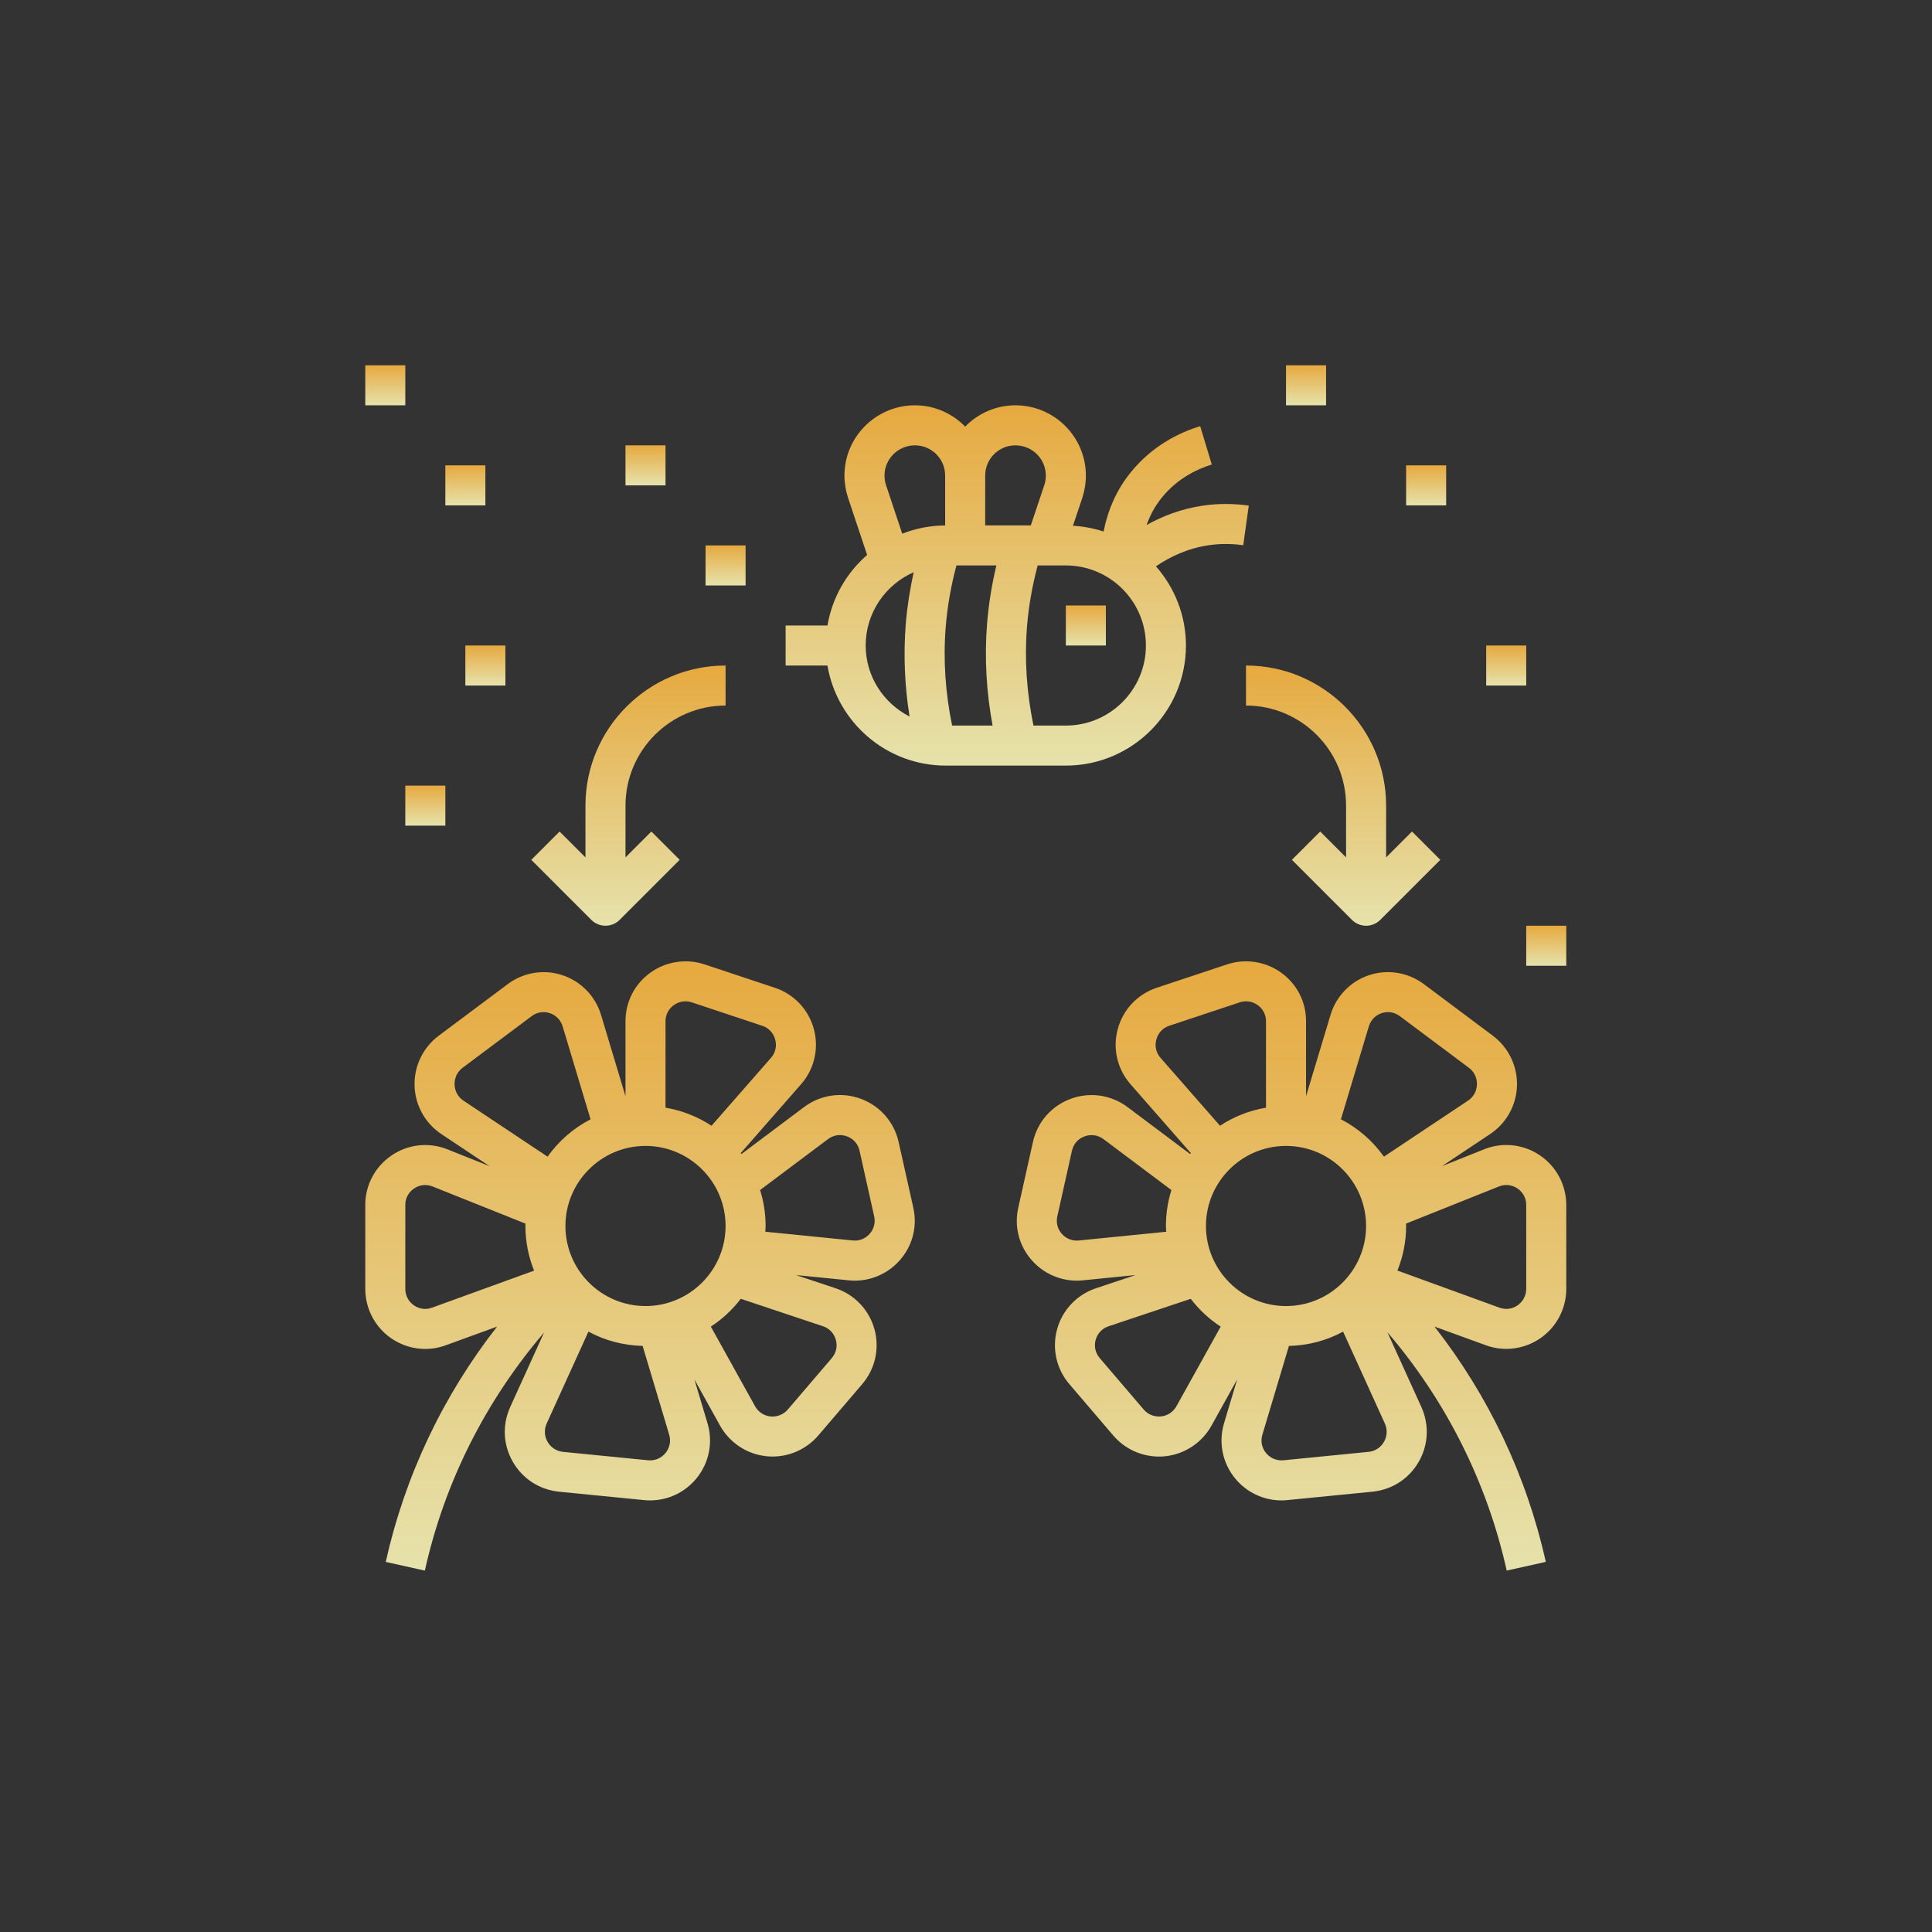 <svg width="135" height="135" viewBox="0 0 135 135" fill="none" xmlns="http://www.w3.org/2000/svg">
<rect x="0" y="0" width="135" height="135" fill="#333333" stroke="none"/>
<path d="M66.085 53.497H74.477C79.105 53.497 82.869 49.733 82.869 45.105C82.869 42.985 82.072 41.05 80.771 39.572C81.732 38.918 82.972 38.313 84.471 38.097C85.251 37.982 86.057 37.984 86.872 38.098L87.259 35.329C86.178 35.177 85.101 35.178 84.069 35.329C82.529 35.551 81.208 36.077 80.119 36.686C80.368 35.991 80.711 35.353 81.166 34.791C82.335 33.329 83.865 32.703 84.674 32.459L83.865 29.78C82.497 30.193 80.542 31.094 78.985 33.039C78.036 34.217 77.422 35.596 77.113 37.143C76.435 36.917 75.716 36.782 74.974 36.739L75.626 34.792C75.79 34.287 75.876 33.761 75.876 33.23C75.876 30.524 73.667 28.321 70.952 28.321C69.576 28.321 68.334 28.895 67.442 29.811C66.55 28.895 65.308 28.321 63.931 28.321C61.217 28.321 59.007 30.524 59.007 33.23C59.007 33.761 59.093 34.286 59.262 34.793L60.591 38.778C59.155 40.026 58.15 41.751 57.82 43.708H54.896V46.505H57.819C58.489 50.466 61.935 53.497 66.085 53.497L66.085 53.497ZM74.477 39.511C77.562 39.511 80.072 42.02 80.072 45.105C80.072 48.19 77.562 50.7 74.477 50.7H72.214C71.746 48.425 71.579 46.115 71.76 43.817C71.875 42.378 72.125 40.958 72.507 39.511H74.477ZM68.841 33.23C68.841 32.065 69.787 31.119 70.952 31.119C72.124 31.119 73.078 32.065 73.078 33.23C73.078 33.461 73.042 33.689 72.969 33.906L72.029 36.713H68.841L68.841 33.23ZM66.831 39.511H69.622C69.3 40.875 69.08 42.227 68.971 43.597C68.783 45.969 68.924 48.35 69.358 50.7H66.53C66.063 48.439 65.898 46.132 66.082 43.818C66.196 42.379 66.447 40.96 66.831 39.511ZM63.931 31.119C65.095 31.119 66.043 32.065 66.043 33.23V36.716C64.986 36.721 63.975 36.928 63.044 37.292L61.916 33.907C61.842 33.687 61.806 33.459 61.806 33.23C61.805 32.065 62.759 31.119 63.931 31.119ZM63.843 39.987C63.579 41.197 63.388 42.404 63.291 43.597C63.121 45.767 63.215 47.934 63.556 50.068C61.745 49.14 60.49 47.275 60.49 45.105C60.49 42.818 61.872 40.853 63.843 39.987Z" fill="url(#paint0_linear_0_1307)" fill-opacity="0.877"/>
<path d="M74.477 42.308H77.274V45.105H74.477V42.308Z" fill="url(#paint1_linear_0_1307)" fill-opacity="0.877"/>
<path d="M109.444 84.197C109.444 82.803 108.752 81.505 107.595 80.724C106.438 79.944 104.975 79.791 103.694 80.312L100.76 81.484L104.139 79.233C105.268 78.478 105.963 77.218 106 75.861C106.038 74.502 105.414 73.201 104.323 72.378L99.505 68.775C98.414 67.95 96.983 67.709 95.688 68.133C94.383 68.558 93.367 69.597 92.972 70.915L91.261 76.601V71.358C91.261 69.998 90.628 68.763 89.523 67.966C88.431 67.178 87.021 66.963 85.744 67.387L80.819 69.023C79.485 69.468 78.47 70.546 78.103 71.908C77.735 73.267 78.07 74.707 78.996 75.761L83.21 80.573C83.193 80.595 83.177 80.615 83.162 80.638L78.785 77.357C77.641 76.499 76.151 76.283 74.805 76.785C73.462 77.285 72.478 78.418 72.175 79.809L71.154 84.38C70.855 85.709 71.202 87.055 72.11 88.076C72.908 88.978 74.056 89.486 75.241 89.486C75.383 89.486 75.523 89.48 75.666 89.464L79.345 89.096L76.584 90.018C75.254 90.46 74.236 91.531 73.866 92.879C73.493 94.229 73.819 95.67 74.732 96.728L77.796 100.312C78.599 101.248 79.767 101.779 80.984 101.779C81.124 101.779 81.263 101.772 81.403 101.758C82.768 101.62 83.983 100.822 84.653 99.619L86.448 96.388L85.533 99.444C85.129 100.783 85.418 102.228 86.309 103.31C87.112 104.287 88.3 104.842 89.544 104.842C89.683 104.842 89.82 104.835 89.96 104.82L95.908 104.232C97.272 104.093 98.445 103.335 99.129 102.153C99.812 100.97 99.883 99.573 99.32 98.318L96.947 93.092C101.039 97.876 103.907 103.567 105.282 109.745L108.014 109.137C106.673 103.113 104.007 97.521 100.239 92.698L103.814 93.996C104.282 94.17 104.77 94.254 105.255 94.254C106.099 94.254 106.934 93.999 107.644 93.504C108.771 92.722 109.444 91.433 109.444 90.058L109.444 84.197ZM81.093 73.917C80.781 73.563 80.675 73.097 80.8 72.637C80.924 72.177 81.252 71.826 81.701 71.676L86.625 70.04C87.053 69.896 87.513 69.966 87.884 70.234C88.253 70.499 88.463 70.909 88.463 71.358V77.4C87.292 77.598 86.203 78.032 85.249 78.663L81.093 73.917ZM75.381 86.681C74.939 86.726 74.5 86.56 74.198 86.219C73.897 85.88 73.781 85.434 73.881 84.992L74.903 80.412C75.005 79.942 75.325 79.575 75.777 79.408C76.236 79.24 76.717 79.308 77.105 79.596L81.852 83.156C81.605 83.948 81.47 84.792 81.47 85.666C81.47 85.802 81.483 85.935 81.491 86.069L75.381 86.681ZM82.207 98.258C81.979 98.667 81.583 98.928 81.12 98.975C80.675 99.015 80.219 98.846 79.917 98.492L76.853 94.907C76.541 94.546 76.434 94.078 76.561 93.624C76.687 93.169 77.015 92.822 77.465 92.673L83.204 90.755C83.786 91.516 84.492 92.175 85.297 92.699L82.207 98.258ZM84.267 85.666C84.267 82.581 86.776 80.072 89.862 80.072C92.947 80.072 95.456 82.581 95.456 85.666C95.456 88.751 92.947 91.261 89.862 91.261C86.776 91.261 84.267 88.751 84.267 85.666ZM96.704 100.755C96.476 101.151 96.082 101.404 95.626 101.45L89.681 102.038C89.217 102.082 88.77 101.9 88.467 101.534C88.166 101.169 88.073 100.702 88.209 100.251L90.065 94.049C91.431 94.016 92.719 93.663 93.851 93.049L96.769 99.471C96.956 99.891 96.933 100.358 96.704 100.755ZM96.703 80.822C95.927 79.728 94.897 78.83 93.698 78.211L95.649 71.718C95.784 71.274 96.112 70.935 96.553 70.791C96.984 70.65 97.446 70.725 97.822 71.009L102.641 74.613C103.012 74.891 103.215 75.318 103.202 75.781C103.188 76.241 102.962 76.652 102.583 76.905L96.703 80.822ZM106.646 90.058C106.646 90.523 106.426 90.944 106.044 91.211C105.667 91.474 105.205 91.533 104.774 91.373L97.647 88.782C98.034 87.817 98.254 86.768 98.254 85.665C98.254 85.609 98.247 85.555 98.246 85.501L104.737 82.906C105.172 82.73 105.642 82.782 106.031 83.044C106.422 83.306 106.646 83.727 106.646 84.197L106.646 90.058Z" fill="url(#paint2_linear_0_1307)" fill-opacity="0.877"/>
<path d="M27.324 93.507C28.036 94.002 28.871 94.258 29.714 94.258C30.198 94.258 30.683 94.174 31.148 94.002L34.733 92.698C30.963 97.522 28.298 103.114 26.954 109.14L29.686 109.748C31.057 103.59 33.913 97.917 38.016 93.11L35.647 98.326C35.086 99.576 35.156 100.97 35.84 102.154C36.522 103.336 37.697 104.094 39.065 104.234L45.009 104.821C45.149 104.835 45.286 104.842 45.425 104.842C46.671 104.842 47.857 104.287 48.66 103.311C49.55 102.228 49.84 100.783 49.437 99.448L48.522 96.39L50.317 99.621C50.987 100.821 52.202 101.619 53.566 101.756C53.706 101.77 53.845 101.777 53.984 101.777C55.201 101.777 56.37 101.246 57.175 100.309L60.235 96.732C61.151 95.669 61.477 94.227 61.103 92.879C60.731 91.531 59.716 90.46 58.387 90.018L55.624 89.096L59.3 89.463C59.442 89.479 59.584 89.486 59.726 89.486C60.915 89.486 62.062 88.977 62.86 88.076C63.767 87.056 64.114 85.708 63.816 84.382L62.796 79.815C62.489 78.418 61.507 77.285 60.164 76.784C58.819 76.282 57.331 76.496 56.183 77.358L51.81 80.638C51.794 80.616 51.777 80.594 51.762 80.573L55.975 75.761C56.902 74.707 57.235 73.266 56.869 71.907C56.501 70.546 55.487 69.468 54.151 69.023L49.228 67.386C47.953 66.963 46.541 67.178 45.447 67.965C44.341 68.764 43.707 70 43.707 71.359V76.603L41.998 70.916C41.602 69.599 40.586 68.56 39.282 68.135C37.982 67.711 36.554 67.952 35.47 68.773L30.639 72.384C29.554 73.204 28.928 74.505 28.968 75.864C29.005 77.221 29.701 78.481 30.832 79.239L34.208 81.487L31.281 80.317C29.992 79.794 28.529 79.946 27.375 80.727C26.215 81.506 25.524 82.804 25.524 84.198V90.059C25.524 91.434 26.197 92.722 27.324 93.508L27.324 93.507ZM46.499 101.534C46.197 101.902 45.753 102.082 45.286 102.038L39.346 101.45C38.887 101.402 38.493 101.149 38.264 100.753C38.035 100.357 38.011 99.889 38.197 99.475L41.117 93.047C42.249 93.66 43.537 94.014 44.904 94.047L46.761 100.252C46.894 100.702 46.8 101.169 46.5 101.534L46.499 101.534ZM57.86 79.595C58.249 79.304 58.727 79.237 59.187 79.405C59.639 79.574 59.959 79.939 60.063 80.416L61.084 84.993C61.183 85.431 61.067 85.878 60.766 86.216C60.464 86.556 60.039 86.728 59.579 86.678L53.475 86.067C53.483 85.934 53.497 85.801 53.497 85.666C53.497 84.791 53.361 83.948 53.112 83.155L57.86 79.595ZM51.762 90.754L57.502 92.671C57.951 92.821 58.282 93.168 58.406 93.623C58.532 94.078 58.425 94.547 58.111 94.911L55.05 98.49C54.746 98.845 54.289 99.02 53.846 98.975C53.383 98.929 52.987 98.667 52.761 98.262L49.671 92.698C50.476 92.174 51.181 91.513 51.762 90.754ZM46.504 71.358C46.504 70.909 46.714 70.5 47.081 70.235C47.45 69.968 47.912 69.898 48.341 70.041L53.265 71.677C53.714 71.827 54.042 72.177 54.167 72.638C54.291 73.097 54.185 73.564 53.872 73.919L49.718 78.664C48.764 78.034 47.674 77.599 46.503 77.4L46.504 71.358ZM45.105 80.072C48.19 80.072 50.7 82.581 50.7 85.666C50.7 88.752 48.19 91.261 45.105 91.261C42.02 91.261 39.51 88.752 39.51 85.666C39.51 82.581 42.02 80.072 45.105 80.072ZM32.385 76.909C32.003 76.652 31.775 76.24 31.763 75.782C31.75 75.319 31.954 74.892 32.318 74.617L37.15 71.004C37.517 70.726 37.979 70.65 38.411 70.792C38.852 70.936 39.182 71.275 39.315 71.719L41.266 78.212C40.067 78.831 39.038 79.731 38.261 80.823L32.385 76.909ZM28.321 84.198C28.321 83.728 28.545 83.307 28.937 83.044C29.324 82.782 29.797 82.732 30.236 82.91L36.722 85.502C36.72 85.556 36.713 85.61 36.713 85.666C36.713 86.77 36.933 87.821 37.321 88.787L30.186 91.375C29.756 91.535 29.298 91.472 28.922 91.212C28.541 90.945 28.321 90.526 28.321 90.059L28.321 84.198Z" fill="url(#paint3_linear_0_1307)" fill-opacity="0.877"/>
<path d="M25.524 25.524H28.321V28.321H25.524V25.524Z" fill="url(#paint4_linear_0_1307)" fill-opacity="0.877"/>
<path d="M31.119 32.517H33.916V35.314H31.119V32.517Z" fill="url(#paint5_linear_0_1307)" fill-opacity="0.877"/>
<path d="M28.321 54.896H31.119V57.693H28.321V54.896Z" fill="url(#paint6_linear_0_1307)" fill-opacity="0.877"/>
<path d="M32.517 45.105H35.315V47.903H32.517V45.105Z" fill="url(#paint7_linear_0_1307)" fill-opacity="0.877"/>
<path d="M43.706 31.119H46.504V33.916H43.706V31.119Z" fill="url(#paint8_linear_0_1307)" fill-opacity="0.877"/>
<path d="M49.301 38.112H52.099V40.909H49.301V38.112Z" fill="url(#paint9_linear_0_1307)" fill-opacity="0.877"/>
<path d="M98.254 32.517H101.052V35.314H98.254V32.517Z" fill="url(#paint10_linear_0_1307)" fill-opacity="0.877"/>
<path d="M89.862 25.524H92.66V28.321H89.862V25.524Z" fill="url(#paint11_linear_0_1307)" fill-opacity="0.877"/>
<path d="M103.849 45.105H106.646V47.903H103.849V45.105Z" fill="url(#paint12_linear_0_1307)" fill-opacity="0.877"/>
<path d="M106.646 64.686H109.444V67.484H106.646V64.686Z" fill="url(#paint13_linear_0_1307)" fill-opacity="0.877"/>
<path d="M42.308 64.686C42.666 64.686 43.024 64.549 43.297 64.277L47.493 60.081L45.515 58.103L43.707 59.911V56.294C43.707 52.438 46.844 49.301 50.7 49.301V46.504C45.303 46.504 40.909 50.896 40.909 56.294V59.911L39.101 58.103L37.124 60.081L41.32 64.277C41.592 64.549 41.95 64.686 42.308 64.686H42.308Z" fill="url(#paint14_linear_0_1307)" fill-opacity="0.877"/>
<path d="M87.065 49.301C90.921 49.301 94.058 52.438 94.058 56.294V59.912L92.25 58.103L90.273 60.081L94.469 64.277C94.741 64.549 95.099 64.687 95.457 64.687C95.815 64.687 96.173 64.549 96.446 64.277L100.642 60.081L98.665 58.103L96.856 59.912V56.294C96.856 50.896 92.463 46.504 87.065 46.504L87.065 49.301Z" fill="url(#paint15_linear_0_1307)" fill-opacity="0.877"/>
<defs>
<linearGradient id="paint0_linear_0_1307" x1="71.078" y1="28.321" x2="71.078" y2="53.497" gradientUnits="userSpaceOnUse">
<stop stop-color="#FFBA41"/>
<stop offset="1" stop-color="#FFFBBD"/>
</linearGradient>
<linearGradient id="paint1_linear_0_1307" x1="75.876" y1="42.308" x2="75.876" y2="45.105" gradientUnits="userSpaceOnUse">
<stop stop-color="#FFBA41"/>
<stop offset="1" stop-color="#FFFBBD"/>
</linearGradient>
<linearGradient id="paint2_linear_0_1307" x1="90.246" y1="67.174" x2="90.246" y2="109.745" gradientUnits="userSpaceOnUse">
<stop stop-color="#FFBA41"/>
<stop offset="1" stop-color="#FFFBBD"/>
</linearGradient>
<linearGradient id="paint3_linear_0_1307" x1="44.722" y1="67.173" x2="44.722" y2="109.748" gradientUnits="userSpaceOnUse">
<stop stop-color="#FFBA41"/>
<stop offset="1" stop-color="#FFFBBD"/>
</linearGradient>
<linearGradient id="paint4_linear_0_1307" x1="26.923" y1="25.524" x2="26.923" y2="28.321" gradientUnits="userSpaceOnUse">
<stop stop-color="#FFBA41"/>
<stop offset="1" stop-color="#FFFBBD"/>
</linearGradient>
<linearGradient id="paint5_linear_0_1307" x1="32.517" y1="32.517" x2="32.517" y2="35.314" gradientUnits="userSpaceOnUse">
<stop stop-color="#FFBA41"/>
<stop offset="1" stop-color="#FFFBBD"/>
</linearGradient>
<linearGradient id="paint6_linear_0_1307" x1="29.72" y1="54.896" x2="29.72" y2="57.693" gradientUnits="userSpaceOnUse">
<stop stop-color="#FFBA41"/>
<stop offset="1" stop-color="#FFFBBD"/>
</linearGradient>
<linearGradient id="paint7_linear_0_1307" x1="33.916" y1="45.105" x2="33.916" y2="47.903" gradientUnits="userSpaceOnUse">
<stop stop-color="#FFBA41"/>
<stop offset="1" stop-color="#FFFBBD"/>
</linearGradient>
<linearGradient id="paint8_linear_0_1307" x1="45.105" y1="31.119" x2="45.105" y2="33.916" gradientUnits="userSpaceOnUse">
<stop stop-color="#FFBA41"/>
<stop offset="1" stop-color="#FFFBBD"/>
</linearGradient>
<linearGradient id="paint9_linear_0_1307" x1="50.7" y1="38.112" x2="50.7" y2="40.909" gradientUnits="userSpaceOnUse">
<stop stop-color="#FFBA41"/>
<stop offset="1" stop-color="#FFFBBD"/>
</linearGradient>
<linearGradient id="paint10_linear_0_1307" x1="99.653" y1="32.517" x2="99.653" y2="35.314" gradientUnits="userSpaceOnUse">
<stop stop-color="#FFBA41"/>
<stop offset="1" stop-color="#FFFBBD"/>
</linearGradient>
<linearGradient id="paint11_linear_0_1307" x1="91.261" y1="25.524" x2="91.261" y2="28.321" gradientUnits="userSpaceOnUse">
<stop stop-color="#FFBA41"/>
<stop offset="1" stop-color="#FFFBBD"/>
</linearGradient>
<linearGradient id="paint12_linear_0_1307" x1="105.248" y1="45.105" x2="105.248" y2="47.903" gradientUnits="userSpaceOnUse">
<stop stop-color="#FFBA41"/>
<stop offset="1" stop-color="#FFFBBD"/>
</linearGradient>
<linearGradient id="paint13_linear_0_1307" x1="108.045" y1="64.686" x2="108.045" y2="67.484" gradientUnits="userSpaceOnUse">
<stop stop-color="#FFBA41"/>
<stop offset="1" stop-color="#FFFBBD"/>
</linearGradient>
<linearGradient id="paint14_linear_0_1307" x1="43.912" y1="46.504" x2="43.912" y2="64.686" gradientUnits="userSpaceOnUse">
<stop stop-color="#FFBA41"/>
<stop offset="1" stop-color="#FFFBBD"/>
</linearGradient>
<linearGradient id="paint15_linear_0_1307" x1="93.854" y1="46.504" x2="93.854" y2="64.687" gradientUnits="userSpaceOnUse">
<stop stop-color="#FFBA41"/>
<stop offset="1" stop-color="#FFFBBD"/>
</linearGradient>
</defs>
</svg>
